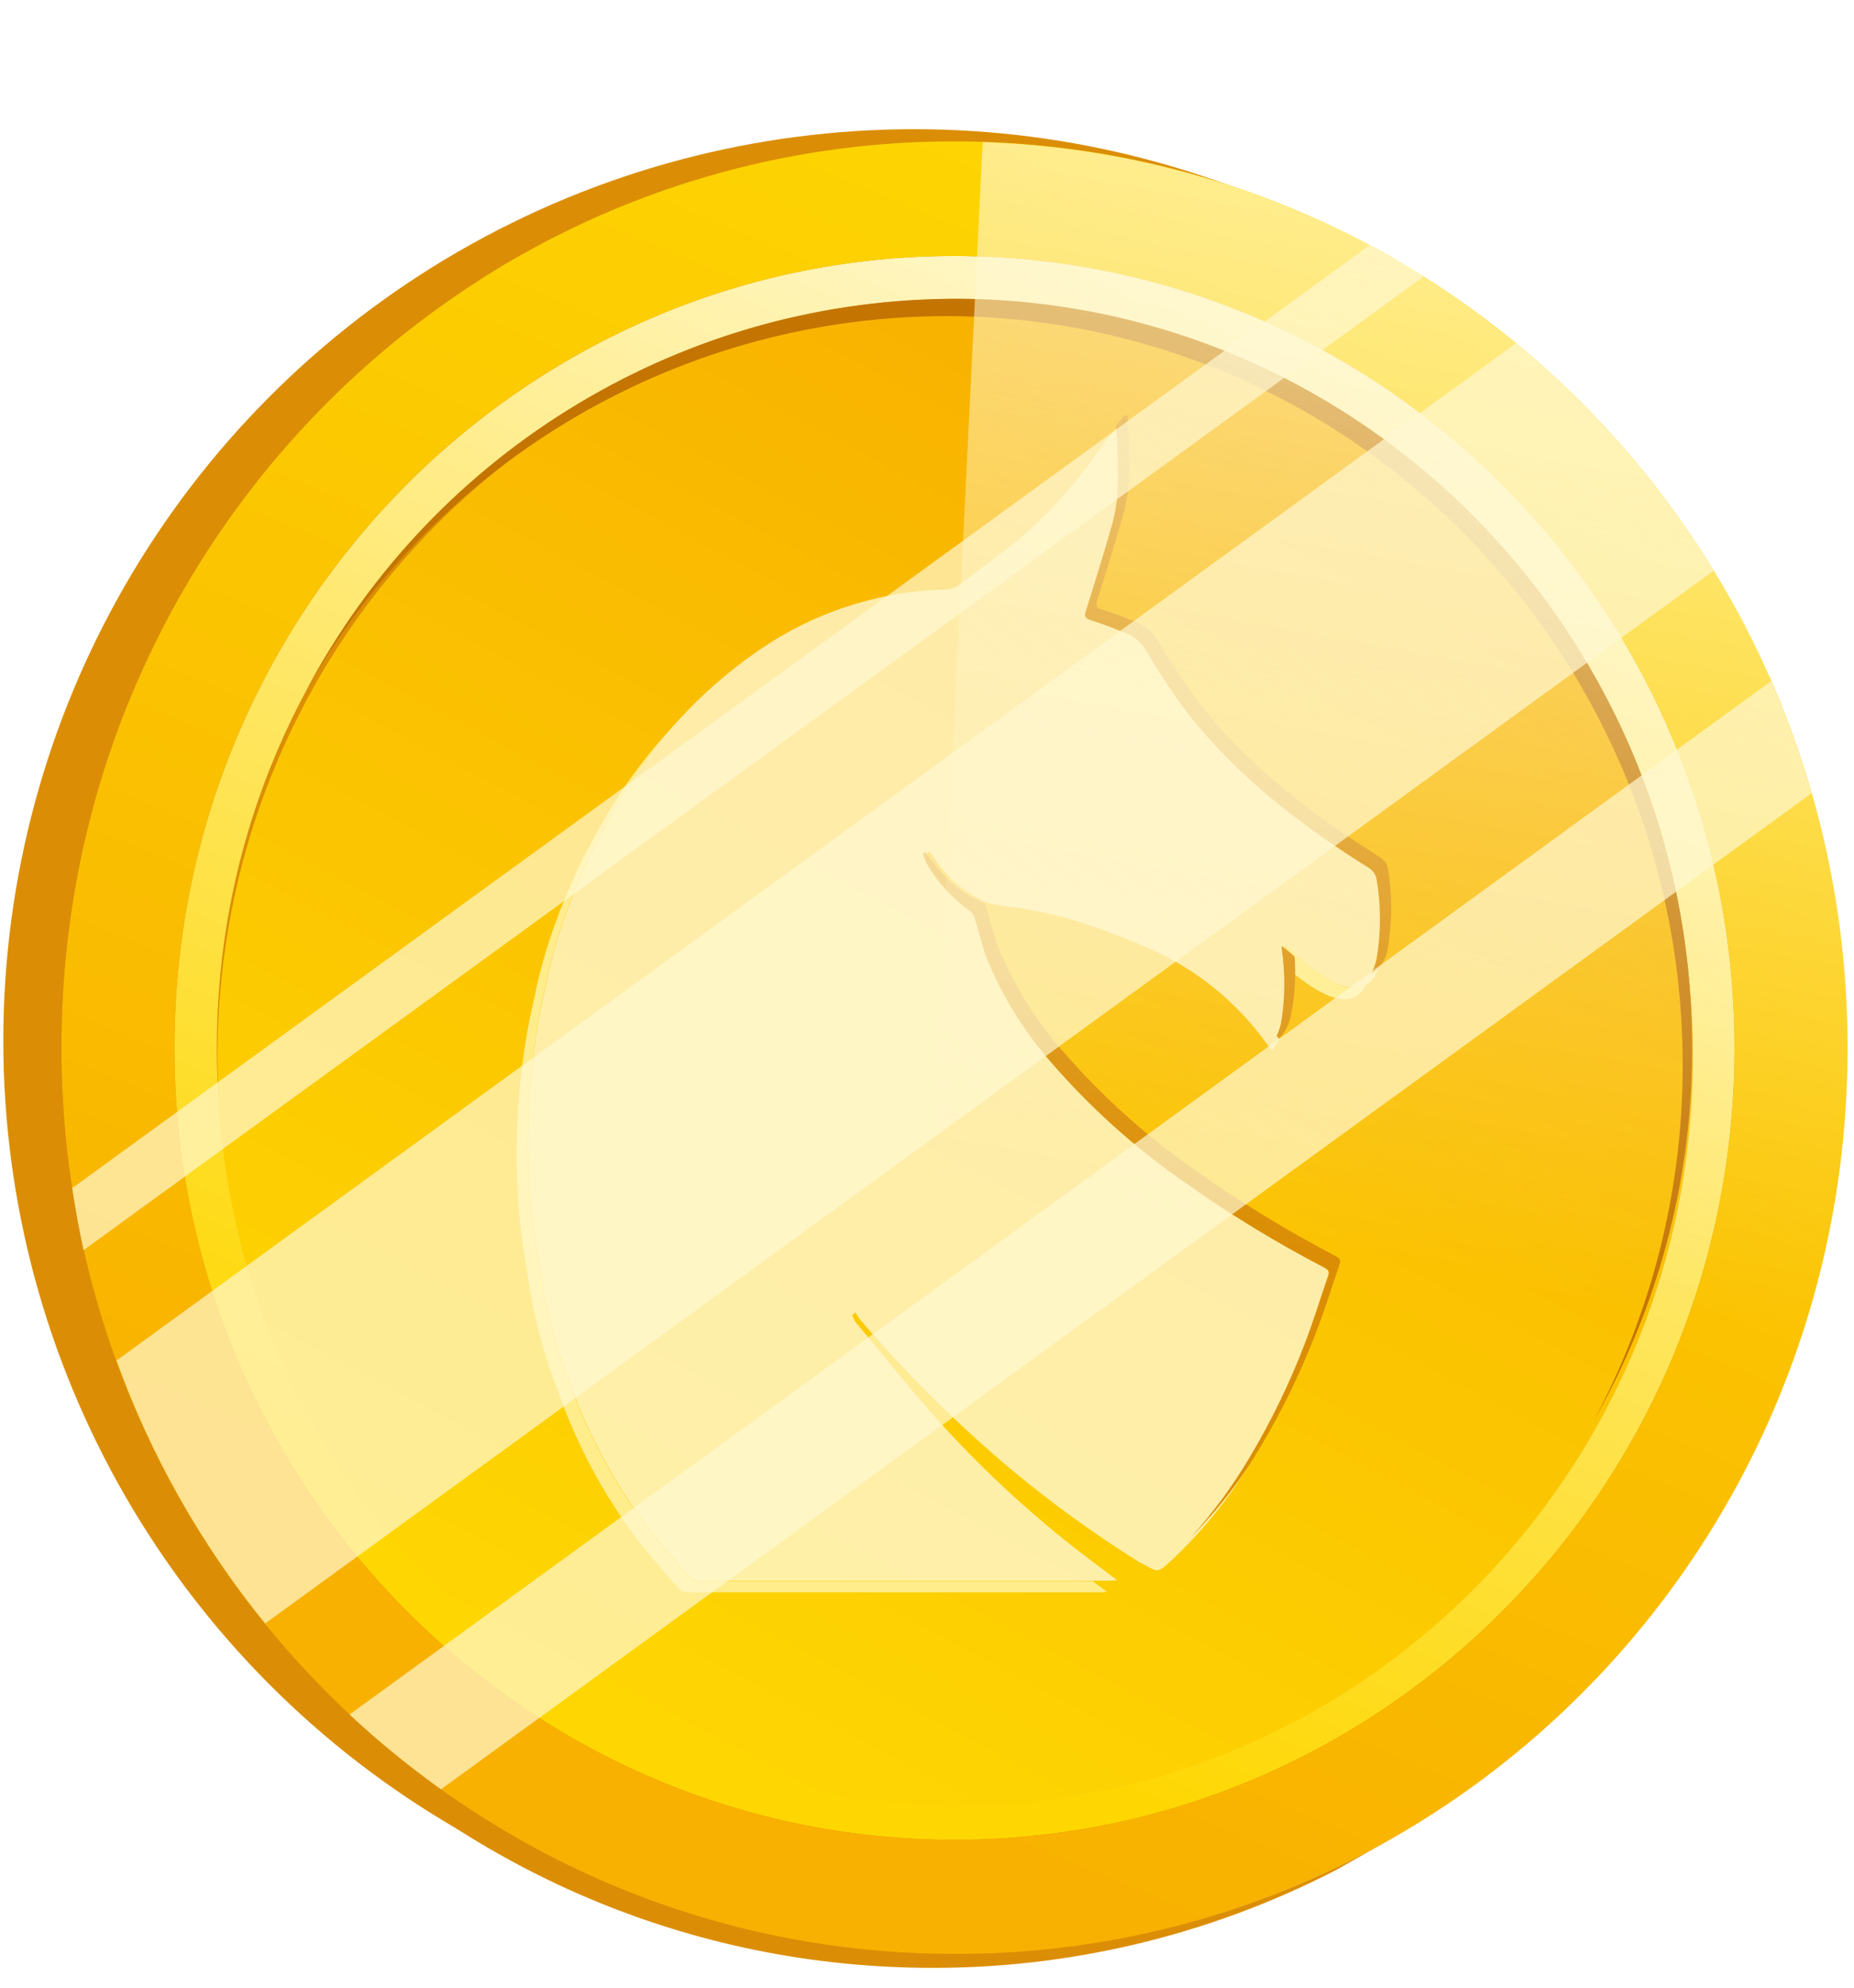 <?xml version="1.0" encoding="UTF-8"?>
<svg width="28px" height="30px" viewBox="0 0 28 30" version="1.1" xmlns="http://www.w3.org/2000/svg" xmlns:xlink="http://www.w3.org/1999/xlink">
    <!-- Generator: Sketch 53 (72520) - https://sketchapp.com -->
    <title>kali coinldpi copy 6</title>
    <desc>Created with Sketch.</desc>
    <defs>
        <filter x="-3.8%" y="-10.5%" width="107.6%" height="123.3%" filterUnits="objectBoundingBox" id="filter-1">
            <feOffset dx="0" dy="1" in="SourceAlpha" result="shadowOffsetOuter1"></feOffset>
            <feColorMatrix values="0 0 0 0 0.918   0 0 0 0 0.929   0 0 0 0 0.953  0 0 0 1 0" type="matrix" in="shadowOffsetOuter1" result="shadowMatrixOuter1"></feColorMatrix>
            <feMerge>
                <feMergeNode in="shadowMatrixOuter1"></feMergeNode>
                <feMergeNode in="SourceGraphic"></feMergeNode>
            </feMerge>
        </filter>
        <linearGradient x1="71.359%" y1="-0.065%" x2="31.621%" y2="94.186%" id="linearGradient-2">
            <stop stop-color="#FFF8D2" offset="0%"></stop>
            <stop stop-color="#FED702" offset="92%"></stop>
        </linearGradient>
        <linearGradient x1="70.656%" y1="0.904%" x2="31.511%" y2="94.936%" id="linearGradient-3">
            <stop stop-color="#FED702" offset="0%"></stop>
            <stop stop-color="#F8B100" offset="92%"></stop>
        </linearGradient>
        <linearGradient x1="26.849%" y1="95.507%" x2="77.57%" y2="-3.189%" id="linearGradient-4">
            <stop stop-color="#FED702" offset="0%"></stop>
            <stop stop-color="#F8B100" offset="88%"></stop>
        </linearGradient>
        <linearGradient x1="56.584%" y1="-25.634%" x2="48.225%" y2="61.578%" id="linearGradient-5">
            <stop stop-color="#FFF8D2" offset="0%"></stop>
            <stop stop-color="#FFF8D2" stop-opacity="0" offset="100%"></stop>
        </linearGradient>
    </defs>
    <g id="Web" stroke="none" stroke-width="1" fill="none" fill-rule="evenodd">
        <g id="Chess-Web-Board" transform="translate(-821, -211)">
            <g id="Betting-Copy-3" transform="translate(762, 206)">
                <g id="Betting-Copy" filter="url(#filter-1)">
                    <g id="Group-7">
                        <g id="Group-5" transform="translate(37.05, 5.95)">
                            <g id="kali-coinldpi-copy-6" transform="translate(22, 0)">
                                <circle id="Oval" fill="#DB8E05" cx="13.756" cy="13.756" r="13.756"></circle>
                                <path d="M14.471,1.914 C20.972,1.976 26.205,7.389 26.145,13.978 C26.085,20.568 20.755,25.878 14.257,25.817 C7.76,25.755 2.525,20.342 2.585,13.753 C2.645,7.163 7.977,1.853 14.471,1.914 Z M14.262,25.167 C20.406,25.225 25.451,20.206 25.505,13.972 C25.56,7.738 20.611,2.623 14.466,2.566 C8.321,2.51 3.281,7.527 3.225,13.758 C3.168,19.988 8.121,25.107 14.262,25.167 L14.262,25.167 Z" id="Shape" fill="url(#linearGradient-2)" fill-rule="nonzero"></path>
                                <path d="M14.488,0.185 C21.937,0.257 27.921,6.438 27.852,13.996 C27.784,21.554 21.694,27.618 14.24,27.546 C6.786,27.474 0.809,21.292 0.878,13.736 C0.946,6.179 7.04,0.113 14.488,0.185 Z M14.257,25.817 C20.758,25.878 26.085,20.568 26.145,13.978 C26.205,7.389 20.968,1.976 14.471,1.914 C7.974,1.853 2.645,7.161 2.585,13.753 C2.525,20.344 7.762,25.753 14.257,25.817 L14.257,25.817 Z" id="Shape" fill="url(#linearGradient-3)" fill-rule="nonzero"></path>
                                <path d="M25.517,14.11 C25.572,7.876 20.621,2.759 14.476,2.7 C8.331,2.64 3.291,7.661 3.235,13.896 C3.179,20.132 8.131,25.244 14.273,25.303 C20.414,25.363 25.461,20.341 25.517,14.11 Z" id="Path" fill="url(#linearGradient-4)"></path>
                                <path d="M14.322,2.821 C20.466,2.879 25.418,7.998 25.362,14.23 C25.347,16.071 24.885,17.88 24.015,19.502 C24.978,17.816 25.491,15.91 25.505,13.968 C25.562,7.736 20.611,2.619 14.466,2.559 C10.322,2.535 6.509,4.816 4.571,8.478 C6.554,4.963 10.286,2.797 14.322,2.821 Z" id="Path" fill="#C47400"></path>
                                <path d="M0.878,13.736 C0.906,9.046 3.33,4.696 7.303,2.205 C3.138,4.651 0.568,9.11 0.539,13.941 C0.472,21.495 6.455,27.678 13.903,27.75 C16.063,27.774 18.196,27.269 20.117,26.28 L20.917,25.829 C18.882,26.976 16.581,27.566 14.245,27.539 C6.793,27.474 0.809,21.292 0.878,13.736 Z" id="Path" fill="#DB8E05"></path>
                                <g id="Group" opacity="0.8" transform="translate(7.869, 4.448)" fill="#FFF8D2">
                                    <path d="M8.697,0.37 C8.342,0.886 7.92,1.355 7.443,1.762 C7.147,1.995 6.846,2.219 6.544,2.446 C6.493,2.48 6.433,2.498 6.372,2.498 C5.346,2.523 4.35,2.85 3.509,3.439 C2.636,4.046 1.912,4.841 1.387,5.765 L1.387,5.765 C1.387,5.765 1.336,5.851 1.256,6 C1.175,6.148 1.109,6.27 1.032,6.408 L1.042,6.408 C0.979,6.54 0.91,6.687 0.842,6.85 C0.831,6.863 0.824,6.879 0.821,6.896 C0.792,6.964 0.763,7.036 0.734,7.108 C0.725,7.126 0.717,7.145 0.71,7.165 L0.686,7.235 C0.542,7.608 0.427,7.992 0.342,8.383 C0.342,8.383 0.342,8.393 0.342,8.398 C0.303,8.569 0.267,8.728 0.234,8.894 C0.073,9.765 0.021,10.652 0.079,11.535 C0.104,11.996 0.188,12.454 0.258,12.913 C0.346,13.434 0.485,13.945 0.674,14.439 C0.949,15.217 1.338,15.95 1.829,16.613 C2.036,16.887 2.267,17.142 2.491,17.402 C2.522,17.436 2.565,17.456 2.611,17.458 L8.896,17.458 C8.914,17.456 8.932,17.453 8.949,17.448 L8.62,17.201 C7.78,16.576 7.003,15.871 6.299,15.096 C5.851,14.598 5.433,14.069 5.002,13.556 C4.981,13.524 4.964,13.489 4.951,13.453 L5.002,13.41 C5.024,13.451 5.048,13.489 5.076,13.525 C5.781,14.349 6.553,15.112 7.385,15.807 C7.991,16.309 8.63,16.77 9.298,17.186 C9.317,17.198 9.337,17.203 9.356,17.213 C9.57,17.337 9.57,17.337 9.755,17.169 C10.254,16.706 10.681,16.171 11.022,15.581 C11.351,15.028 11.632,14.447 11.861,13.845 C11.987,13.517 12.09,13.18 12.203,12.848 C12.223,12.786 12.203,12.759 12.141,12.731 C11.398,12.343 10.683,11.906 9.999,11.421 C9.265,10.906 8.596,10.303 8.01,9.625 C7.613,9.173 7.293,8.66 7.062,8.105 C6.978,7.895 6.93,7.673 6.862,7.455 C6.85,7.416 6.827,7.38 6.795,7.353 C6.526,7.161 6.301,6.914 6.136,6.627 C6.114,6.577 6.095,6.526 6.08,6.473 L6.119,6.456 C6.179,6.537 6.236,6.627 6.29,6.698 C6.474,6.923 6.709,7.102 6.975,7.221 C7.127,7.264 7.282,7.292 7.44,7.303 C7.712,7.345 7.982,7.402 8.247,7.474 C8.642,7.595 9.03,7.739 9.409,7.904 C10.139,8.219 10.769,8.729 11.229,9.378 C11.249,9.403 11.269,9.427 11.291,9.45 C11.394,9.337 11.459,9.195 11.479,9.043 C11.54,8.672 11.543,8.293 11.489,7.921 C11.488,7.908 11.488,7.894 11.489,7.881 C11.525,7.909 11.556,7.929 11.585,7.953 C11.788,8.16 12.024,8.33 12.285,8.456 C12.663,8.61 12.853,8.448 12.935,8.093 C13.004,7.689 13.004,7.276 12.935,6.872 C12.919,6.806 12.879,6.749 12.822,6.713 C11.796,6.071 10.832,5.344 10.085,4.378 C9.84,4.059 9.614,3.726 9.409,3.38 C9.314,3.255 9.18,3.167 9.028,3.129 C8.884,3.066 8.733,3.016 8.584,2.966 C8.519,2.944 8.504,2.919 8.526,2.845 C8.659,2.455 8.782,2.064 8.896,1.671 C8.896,1.671 8.896,1.671 8.896,1.663 C8.982,1.416 9.025,1.156 9.024,0.895 C9.029,0.842 9.029,0.79 9.024,0.737 C9.024,0.698 9.024,0.66 9.024,0.623 C9.024,0.399 9.01,0.228 9.007,0.2 C9.004,0.173 9.007,0.098 9.007,0.048 L8.964,0.038 C8.87,0.149 8.781,0.257 8.697,0.37 Z" id="Path"></path>
                                </g>
                                <path d="M20.159,12.904 C19.899,12.778 19.662,12.608 19.46,12.401 C19.431,12.377 19.4,12.357 19.364,12.329 C19.362,12.342 19.362,12.356 19.364,12.369 C19.376,12.463 19.384,12.557 19.391,12.651 C19.57,12.826 19.777,12.969 20.004,13.075 C20.296,13.193 20.474,13.123 20.578,12.923 C20.443,12.98 20.289,12.973 20.159,12.904 L20.159,12.904 Z" id="Path" fill="#FFED8C"></path>
                                <path d="M10.477,21.911 C10.431,21.909 10.388,21.889 10.357,21.855 C10.133,21.595 9.902,21.341 9.695,21.066 C9.204,20.403 8.815,19.67 8.54,18.892 C8.351,18.398 8.212,17.887 8.124,17.366 C8.054,16.907 7.97,16.449 7.945,15.989 C7.887,15.104 7.939,14.215 8.1,13.344 C8.133,13.173 8.169,13.012 8.208,12.848 C8.208,12.848 8.208,12.839 8.208,12.832 C8.293,12.443 8.407,12.06 8.55,11.688 L8.574,11.618 C8.581,11.598 8.589,11.579 8.598,11.561 C8.627,11.489 8.656,11.417 8.685,11.349 C8.688,11.332 8.695,11.316 8.706,11.303 C8.774,11.132 8.843,10.993 8.906,10.861 L8.896,10.861 C8.973,10.723 9.045,10.586 9.12,10.453 C9.195,10.319 9.252,10.218 9.252,10.218 L9.252,10.218 C9.512,9.771 9.816,9.35 10.16,8.963 C9.75,9.396 9.391,9.874 9.091,10.389 L9.091,10.389 C9.091,10.389 9.04,10.475 8.959,10.624 C8.879,10.773 8.812,10.894 8.737,11.033 L8.737,11.041 C8.673,11.173 8.605,11.32 8.537,11.482 C8.526,11.496 8.519,11.512 8.516,11.529 C8.487,11.597 8.458,11.669 8.431,11.741 C8.421,11.759 8.412,11.778 8.405,11.797 L8.381,11.867 C8.238,12.24 8.124,12.622 8.039,13.012 C8.039,13.012 8.039,13.022 8.039,13.027 C7.999,13.198 7.963,13.357 7.931,13.523 C7.77,14.394 7.718,15.281 7.775,16.165 C7.801,16.625 7.885,17.083 7.957,17.542 C8.047,18.062 8.19,18.571 8.383,19.063 C8.657,19.841 9.046,20.574 9.537,21.237 C9.744,21.511 9.975,21.766 10.199,22.026 C10.231,22.059 10.274,22.079 10.319,22.082 L16.611,22.082 C16.629,22.08 16.647,22.077 16.664,22.072 L16.449,21.911 L10.477,21.911 Z" id="Path" fill="#FFED8C"></path>
                                <path d="M19.23,13.686 L19.27,13.727 C19.371,13.613 19.436,13.471 19.456,13.32 C19.507,13.046 19.522,12.766 19.502,12.488 L19.403,12.401 C19.376,12.377 19.343,12.357 19.307,12.329 C19.307,12.353 19.307,12.362 19.307,12.369 C19.362,12.741 19.359,13.12 19.297,13.491 C19.282,13.558 19.259,13.623 19.23,13.686 Z" id="Path" fill="#DB8E05"></path>
                                <path d="M20.122,17.008 C19.378,16.621 18.663,16.183 17.98,15.698 C17.244,15.184 16.576,14.58 15.989,13.901 C15.593,13.449 15.273,12.936 15.041,12.382 C14.957,12.172 14.909,11.949 14.841,11.732 C14.835,11.712 14.827,11.693 14.815,11.676 L14.793,11.676 C14.526,11.558 14.292,11.378 14.108,11.152 C14.045,11.075 13.987,10.991 13.927,10.911 L13.889,10.928 C13.903,10.981 13.922,11.032 13.944,11.082 C14.11,11.367 14.334,11.613 14.603,11.804 C14.634,11.831 14.658,11.867 14.67,11.907 C14.738,12.124 14.786,12.346 14.87,12.557 C15.102,13.111 15.422,13.624 15.817,14.076 C16.404,14.755 17.073,15.358 17.809,15.872 C18.492,16.358 19.207,16.796 19.951,17.183 C20.002,17.21 20.031,17.237 20.01,17.299 C19.896,17.631 19.793,17.968 19.668,18.296 C19.44,18.898 19.16,19.479 18.83,20.033 C18.575,20.468 18.276,20.875 17.937,21.249 C18.348,20.833 18.706,20.367 19.001,19.862 C19.331,19.308 19.611,18.727 19.839,18.125 C19.966,17.797 20.069,17.46 20.182,17.128 C20.202,17.063 20.173,17.036 20.122,17.008 Z" id="Path" fill="#DB8E05"></path>
                                <path d="M20.909,11.149 C20.894,11.083 20.853,11.026 20.796,10.99 C19.769,10.348 18.808,9.621 18.059,8.655 C17.82,8.335 17.6,8.002 17.4,7.657 C17.305,7.533 17.171,7.444 17.02,7.406 C16.875,7.342 16.726,7.293 16.575,7.243 C16.51,7.221 16.495,7.195 16.517,7.122 C16.64,6.732 16.76,6.341 16.875,5.948 C16.875,5.948 16.875,5.948 16.875,5.94 C16.959,5.692 17.002,5.433 17.001,5.172 C17.006,5.119 17.006,5.067 17.001,5.014 C17.001,4.975 17.001,4.937 17.001,4.9 C17.001,4.675 16.988,4.504 16.986,4.477 C16.984,4.45 16.986,4.374 16.977,4.325 L16.936,4.314 L16.796,4.486 L16.806,4.486 C16.806,4.535 16.806,4.586 16.815,4.638 C16.823,4.689 16.829,4.836 16.83,5.06 C16.83,5.098 16.83,5.136 16.83,5.175 C16.835,5.227 16.835,5.28 16.83,5.332 C16.831,5.594 16.788,5.853 16.704,6.1 C16.704,6.1 16.704,6.1 16.704,6.109 C16.59,6.5 16.47,6.891 16.346,7.283 C16.324,7.356 16.346,7.382 16.404,7.404 C16.555,7.454 16.704,7.503 16.849,7.567 C17,7.605 17.134,7.694 17.229,7.818 C17.429,8.163 17.649,8.496 17.887,8.815 C18.644,9.777 19.598,10.509 20.625,11.151 C20.682,11.187 20.722,11.244 20.738,11.31 C20.808,11.714 20.808,12.127 20.738,12.531 C20.721,12.606 20.695,12.678 20.661,12.747 C20.799,12.663 20.89,12.52 20.909,12.36 C20.978,11.959 20.978,11.55 20.909,11.149 L20.909,11.149 Z" id="Path" fill="#DB8E05"></path>
                                <g id="Group" opacity="0.7" style="mix-blend-mode: soft-light;" transform="translate(1.026, 1.711)" fill="#FFF8D2">
                                    <path d="M26.284,8.311 C26.117,7.734 25.912,7.17 25.671,6.621 L4.203,22.216 C4.638,22.622 5.099,22.999 5.584,23.345 L26.284,8.311 Z" id="Path"></path>
                                    <path d="M24.806,4.951 C24.009,3.648 23,2.488 21.82,1.519 L0.684,16.873 C1.205,18.312 1.964,19.654 2.929,20.842 L24.806,4.951 Z" id="Path"></path>
                                    <path d="M0.015,14.271 C0.063,14.587 0.12,14.899 0.186,15.208 L20.424,0.513 C20.158,0.342 19.884,0.192 19.605,0.043 L0.015,14.271 Z" id="Path"></path>
                                </g>
                                <path d="M27.852,13.996 C27.919,6.54 22.098,0.429 14.791,0.195 L13.443,27.512 C13.706,27.531 13.973,27.543 14.24,27.546 C21.69,27.618 27.784,21.555 27.852,13.996 Z" id="Path" fill="url(#linearGradient-5)" style="mix-blend-mode: screen;"></path>
                            </g>
                        </g>
                    </g>
                </g>
            </g>
        </g>
    </g>
</svg>